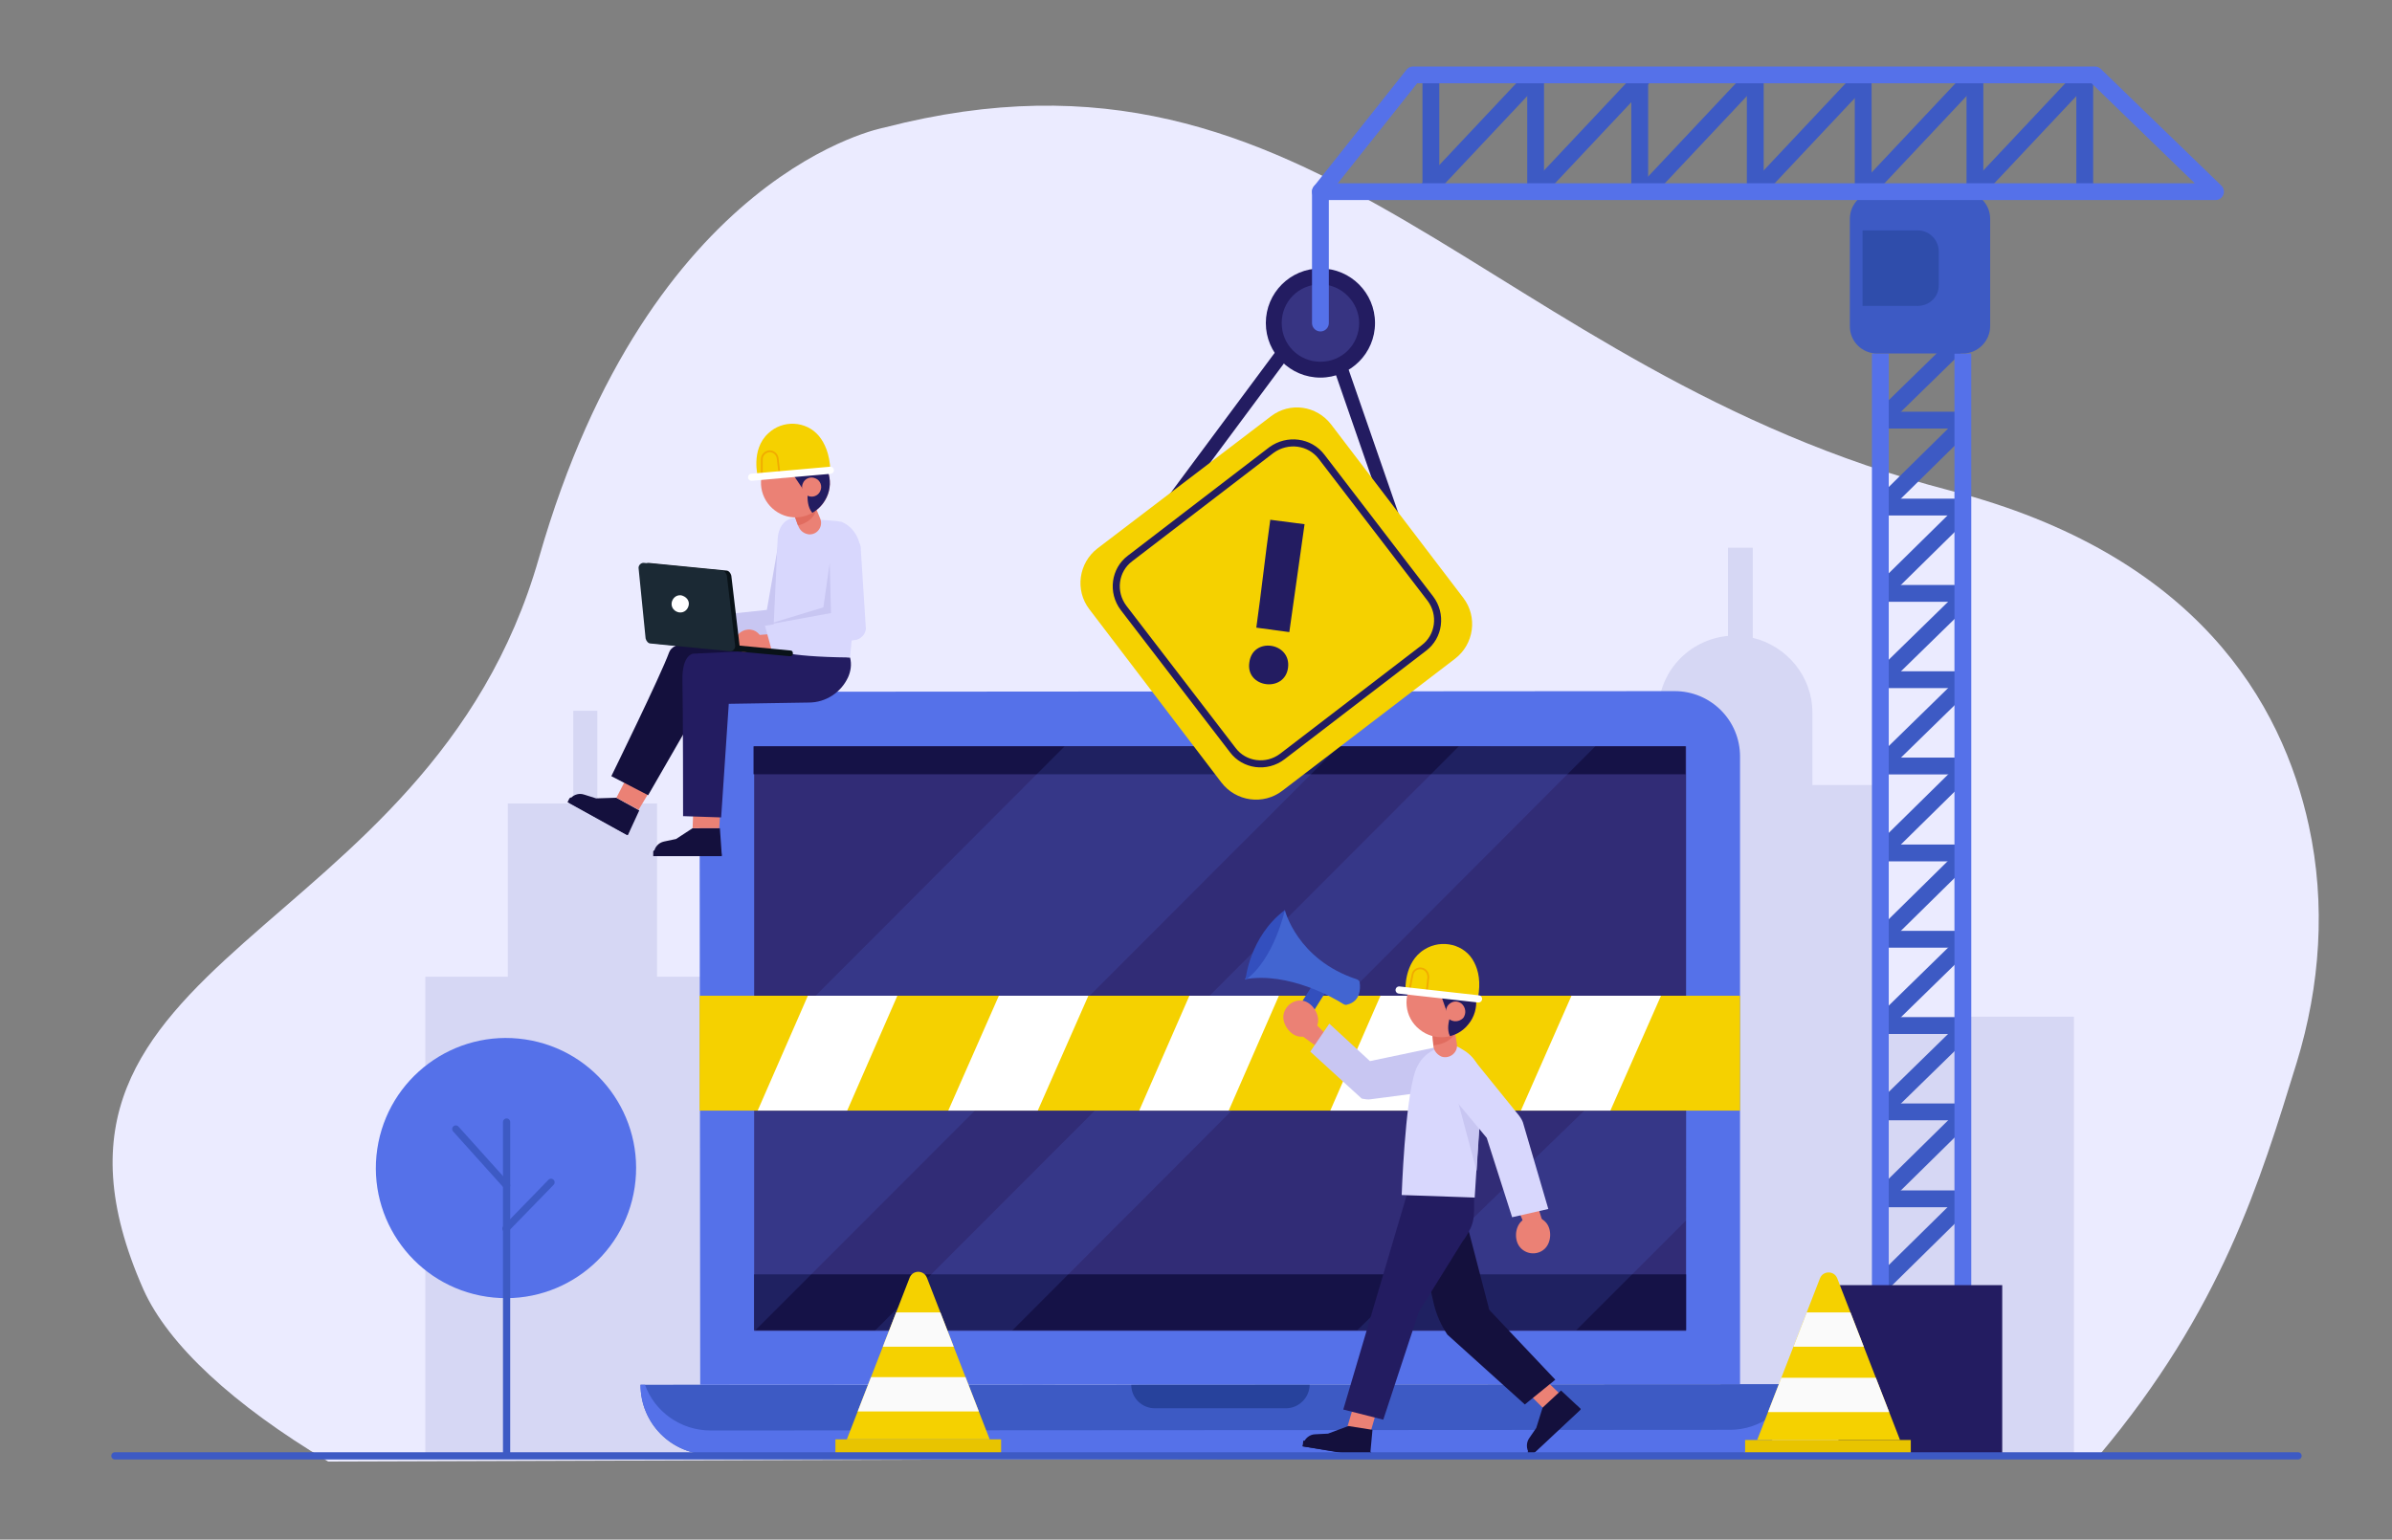 <?xml version="1.0" encoding="utf-8"?>
<!-- Generator: Adobe Illustrator 24.0.1, SVG Export Plug-In . SVG Version: 6.00 Build 0)  -->
<svg version="1.1" id="OBJECTS" xmlns="http://www.w3.org/2000/svg" xmlns:xlink="http://www.w3.org/1999/xlink" x="0px" y="0px"
	 viewBox="0 0 376.8 242.6" style="enable-background:new 0 0 376.8 242.6;" xml:space="preserve">
<rect x="0" y="0" width="376.8" height="242.6" fill="#808080" stroke="none"/>
<style type="text/css">
	.st0{fill:#EBEBFF;}
	.st1{fill:#D6D7F4;}
	.st2{fill:#3D5AC4;}
	.st3{fill:#5571E9;}
	.st4{fill:#27429C;}
	.st5{fill:#312C76;}
	.st6{fill:#151247;}
	.st7{opacity:0.16;fill:#5571E9;}
	.st8{clip-path:url(#XMLID_5_);fill:#FFFFFF;}
	.st9{fill:#14103D;}
	.st10{fill:#EB8175;}
	.st11{fill:#231C61;}
	.st12{fill:#E1AD9D;}
	.st13{fill:#C8C6F2;}
	.st14{fill:#D8D7FD;}
	.st15{fill:#091218;}
	.st16{fill:#1B2934;}
	.st17{fill:#FFFFFF;}
	.st18{fill:#E16C5F;}
	.st19{clip-path:url(#XMLID_6_);fill:#231C61;}
	.st20{fill:#F5D100;}
	.st21{fill:none;stroke:#F1AB00;stroke-width:0.28;stroke-miterlimit:10;}
	.st22{fill:none;stroke:#FFFFFF;stroke-width:1.121;stroke-linecap:round;stroke-linejoin:round;stroke-miterlimit:10;}
	.st23{fill:#334FBE;}
	.st24{fill:#4265D1;}
	.st25{clip-path:url(#XMLID_7_);fill:#231C61;}
	.st26{fill:none;stroke:#F1AB00;stroke-width:0.283;stroke-miterlimit:10;}
	.st27{fill:none;stroke:#FFFFFF;stroke-width:1.133;stroke-linecap:round;stroke-linejoin:round;stroke-miterlimit:10;}
	.st28{fill:none;stroke:#3D5AC4;stroke-width:2.649;stroke-miterlimit:10;}
	.st29{fill:none;stroke:#5571E9;stroke-width:2.649;stroke-miterlimit:10;}
	.st30{fill:#2F4DAB;}
	.st31{fill:none;stroke:#231C61;stroke-width:2.162;stroke-miterlimit:10;}
	.st32{fill:none;stroke:#231C61;stroke-width:1.114;stroke-miterlimit:10;}
	.st33{fill:#373482;}
	.st34{fill:none;stroke:#5571E9;stroke-width:2.649;stroke-linecap:round;stroke-linejoin:round;stroke-miterlimit:10;}
	.st35{clip-path:url(#XMLID_9_);fill:#FAFAFA;}
	.st36{fill:#E8C400;}
	.st37{clip-path:url(#XMLID_10_);fill:#FAFAFA;}
	.st38{fill:none;stroke:#3D5AC4;stroke-width:1.137;stroke-linecap:round;stroke-linejoin:round;stroke-miterlimit:10;}
</style>
<g>
	<g>
		<g>
			<g>
				<g>
					<path class="st0" d="M361.8,167.4c3.7-12.1,4.6-24.9,1.9-37.3c-4.2-19.3-17.6-42.7-56.5-52.8c-73.5-19.1-99.1-75-167.9-57.2
						c0,0-36.9,6.7-54.4,67.8C67.5,149-0.9,150.1,22.6,203.2c3.9,8.7,14.2,18.2,29.1,27.1l278.9-0.9
						C350,206.3,356,186.2,361.8,167.4z"/>
				</g>
				<g>
					<path class="st1" d="M296,123.7h-10.5v-11.4c0-5.7-4-10.5-9.4-11.8V86.3h-3.9v13.9c-6.2,0.6-11,5.7-11,12.1v11.8h-10.4v13.1
						h-0.7v24.4l-18.9-0.1v-29.2h-21.7v21.4h-15.2v20.8h-18.4v55H237v0h13.1v0h76.6v-69.3h-30.8L296,123.7z"/>
					<polygon class="st1" points="80,153.9 80,126.6 90.3,126.6 90.3,112 94.1,112 94.1,126.6 103.5,126.6 103.5,153.9 114.1,153.9 
						114.1,170.3 131,170.3 131,114.5 166.2,114.5 166.2,229.4 143.3,229.4 133.4,229.4 108.5,229.4 97,229.4 67,229.4 67,153.9 
											"/>
				</g>
			</g>
			<g>
				<g>
					<g>
						<path class="st2" d="M272.5,229.1l-160.6,0.1c-6.1,0-11-4.9-11-11l0,0l182.6-0.1l0,0C283.5,224.2,278.6,229.1,272.5,229.1z"/>
						<path class="st3" d="M272.5,225.3l-160.6,0.1c-4.7,0-8.8-3-10.3-7.2l-0.7,0c0,6.1,4.9,11,11,11l160.6-0.1c6.1,0,11-4.9,11-11
							l-0.7,0C281.3,222.3,277.2,225.3,272.5,225.3z"/>
						<path class="st4" d="M202.6,221.9l-20.7,0c-2,0-3.7-1.6-3.7-3.7l0,0l28.1,0l0,0C206.3,220.2,204.6,221.9,202.6,221.9z"/>
					</g>
					<g>
						<path class="st3" d="M274.1,218.1l-163.8,0.1l-0.1-98.9c0-5.7,4.6-10.3,10.3-10.3l143.3-0.1c5.7,0,10.3,4.6,10.3,10.3
							L274.1,218.1z"/>
						<rect x="118.8" y="117.6" class="st5" width="146.8" height="92.1"/>
						<rect x="118.8" y="200.8" class="st6" width="146.8" height="8.8"/>
						<rect x="118.7" y="117.6" class="st6" width="146.8" height="4.4"/>
						<g>
							<polygon class="st7" points="167.7,117.6 118.8,166.6 118.8,209.7 118.9,209.7 210.9,117.6 							"/>
							<polygon class="st7" points="137.8,209.7 159.4,209.7 251.4,117.5 229.8,117.6 							"/>
							<polygon class="st7" points="248.3,209.6 265.6,192.3 265.5,159.6 213.8,209.6 							"/>
						</g>
					</g>
				</g>
				<g>
					<defs>
						<rect id="XMLID_8_" x="110.2" y="156.9" width="163.9" height="18.1"/>
					</defs>
					<use xlink:href="#XMLID_8_"  style="overflow:visible;fill:#F5D100;"/>
					<clipPath id="XMLID_5_">
						<use xlink:href="#XMLID_8_"  style="overflow:visible;"/>
					</clipPath>
					<polygon class="st8" points="130.7,181.3 116.6,181.3 128.7,153.6 142.8,153.6 					"/>
					<polygon class="st8" points="160.7,181.3 146.6,181.3 158.8,153.6 172.9,153.6 					"/>
					<polygon class="st8" points="190.8,181.3 176.7,181.3 188.8,153.6 202.9,153.6 					"/>
					<polygon class="st8" points="220.9,181.3 206.8,181.3 218.9,153.6 233,153.6 					"/>
					<polygon class="st8" points="250.9,181.3 236.8,181.3 249,153.6 263.1,153.6 					"/>
				</g>
			</g>
			<g>
				<g>
					<g>
						<g>
							<g>
								<path class="st9" d="M97.1,125.7l-3.2,0.1l-1.9-0.6c-0.9-0.3-1.8,0.1-2.3,0.8l-0.2,0.4l9.4,5.2l1.8-3.9L97.1,125.7z"/>
								<path class="st9" d="M98.8,131.6l-9.4-5.2l0.3-0.6c0.1-0.1,0.2-0.2,0.3-0.1l9.2,5.1L98.8,131.6"/>
							</g>
							<polygon class="st10" points="100.6,127.6 103.1,123.4 100.6,118.9 97.1,125.7 							"/>
						</g>
						<path class="st9" d="M120,103c0,0-13.3-3.8-14.6-0.2c-1.3,3.6-9.1,19.5-9.1,19.5l5.8,3l8.7-15.1l11.7-1L120,103z"/>
					</g>
					<g>
						<g>
							<g>
								<path class="st9" d="M109.1,130.5l-2.6,1.7l-1.9,0.4c-0.9,0.2-1.5,0.9-1.6,1.8l0,0.4l10.7,0l-0.3-4.3L109.1,130.5z"/>
								<path class="st9" d="M113.7,134.9l-10.8,0l0-0.7c0-0.1,0.1-0.2,0.2-0.2l10.5,0L113.7,134.9"/>
							</g>
							<polygon class="st10" points="113.3,130.5 113.7,123.4 109.4,122.9 109.1,130.5 							"/>
						</g>
						<path class="st11" d="M121.8,102.4l-12.6,0.6c0,0-1.8,0.1-1.7,4.3c0.1,4.2,0.1,21.3,0.1,21.3l6,0.2l1.2-17.9l12.6-0.2
							c2.7,0,5.1-1.6,6.2-4c0.4-0.9,0.6-2,0.3-3.1L121.8,102.4z"/>
					</g>
				</g>
				<g>
					<g>
						<g>
							<path class="st12" d="M109.9,99.9c0,1.2-0.8,1.4-2,1.4c-1.2,0-2.3-0.2-2.3-1.4c0-1.2,1-2.2,2.2-2.2
								C108.9,97.7,109.9,98.7,109.9,99.9z"/>
							<path class="st12" d="M111.4,101.1l-2.5,0c-0.7,0-1.2-0.5-1.2-1.2l0,0c0-0.7,0.5-1.2,1.2-1.2l2.5,0c0.7,0,1.2,0.5,1.2,1.2
								l0,0C112.6,100.5,112,101.1,111.4,101.1z"/>
						</g>
						<path class="st13" d="M111.3,101.3l-0.8-4.1l10.3-1.1l2.1-12c0.2-1.1,1.8-2.4,2.9-2.2l-0.3-0.1c1.1,0.2,2.1,1.5,1.9,2.6
							l-2,14.4c-0.1,0.8-0.7,1.4-1.5,1.6L111.3,101.3z"/>
					</g>
					<path class="st14" d="M131.8,82.1c0.2,0,0.4,0.1,0.6,0.1l0.1,0c1.8,0.7,3,2.6,3,4.4l-1.6,17c-10.6-0.1-12.2-1.3-12.2-1.3
						l0.8-17.4c0.1-1.6,0.9-3.2,2.8-3.3l0,0L131.8,82.1z"/>
					<g>
						<g>
							<g>
								<path class="st10" d="M120.1,101.2c0.1,1.2-0.7,1.4-1.9,1.5c-1.2,0.1-2.3,0-2.4-1.2c-0.1-1.2,0.8-2.2,2-2.3
									C119,99.1,120,100,120.1,101.2z"/>
								<path class="st10" d="M121.7,102.3l-2.5,0.2c-0.7,0-1.2-0.5-1.3-1.1l0,0c0-0.7,0.5-1.2,1.1-1.3l2.5-0.2
									c0.7,0,1.2,0.5,1.3,1.1l0,0C122.8,101.7,122.3,102.3,121.7,102.3z"/>
							</g>
							<path class="st14" d="M121.6,102.6l-1.1-4l11.2-1.8l-0.6-10.4c0.1-1.1,1.3-2.3,2.4-2.2l0,0c1.1,0.1,2.2,1.3,2.1,2.4l0.8,12.5
								c-0.1,0.8-0.6,1.4-1.4,1.7L121.6,102.6z"/>
						</g>
					</g>
					<g>
						<path class="st15" d="M102.2,88.7l12.2,1.2c0.4,0,0.7,0.4,0.8,0.8l1.3,11c0.1,0.5-0.4,1-0.9,0.9l-12.4-1.2
							c-0.4,0-0.7-0.4-0.8-0.8l-1.1-11C101.3,89.1,101.7,88.7,102.2,88.7z"/>
						<path class="st16" d="M101.5,88.7l12.2,1.2c0.4,0,0.7,0.4,0.8,0.8l1.3,11c0.1,0.5-0.4,1-0.9,0.9l-12.4-1.2
							c-0.4,0-0.7-0.4-0.8-0.8l-1.1-11C100.5,89.1,101,88.6,101.5,88.7z"/>
						<path class="st15" d="M116.2,101.7l8.3,0.8c0.3,0,0.4,0.2,0.4,0.5l0,0c0,0.3-0.2,0.4-0.5,0.4l-8.8-0.8L116.2,101.7z"/>
						<path class="st17" d="M108.5,95.3c-0.1,0.7-0.7,1.3-1.5,1.2c-0.7-0.1-1.3-0.7-1.2-1.5c0.1-0.7,0.7-1.3,1.5-1.2
							C108.1,94,108.6,94.6,108.5,95.3z"/>
					</g>
					<polygon class="st13" points="130.7,88.7 130.9,96.6 120.5,98.5 129.7,95.7 					"/>
				</g>
				<g>
					<g>
						<path class="st10" d="M125.1,81.1l0.7,1.9c0.3,0.7,0.9,1.1,1.6,1.2l0,0c1.4,0.1,2.3-1.3,1.8-2.5l-1.2-2.9L125.1,81.1z"/>
						<path class="st18" d="M125.7,82.8c0,0,3.4-0.7,2.9-3.7c-0.5-3-3.7-0.7-3.7-0.7l0.3,3L125.7,82.8z"/>
						<g>
							<g>
								<defs>
									<path id="XMLID_1_" d="M120.4,73.8c-1.3,2.7-0.1,5.9,2.6,7.2c2.7,1.3,5.9,0.1,7.2-2.6c1.3-2.7,0.1-5.9-2.6-7.2
										C124.9,69.9,121.7,71.1,120.4,73.8z"/>
								</defs>
								<use xlink:href="#XMLID_1_"  style="overflow:visible;fill:#EB8175;"/>
								<clipPath id="XMLID_6_">
									<use xlink:href="#XMLID_1_"  style="overflow:visible;"/>
								</clipPath>
								<path class="st19" d="M127.3,77.1c0,0-0.8,4.3,2.3,4.4c3.2,0.1,1.4-8.1,1.4-8.1l-5-5.1l-7.7,1.9l0.8,5c0,0,1.2,0.6,7.8-0.4
									L127.3,77.1z"/>
								<polygon class="st19" points="124.2,73.7 126.7,77.4 128.9,75 								"/>
							</g>
							<path class="st10" d="M126.5,76.1c-0.4,0.8,0,1.7,0.7,2c0.8,0.4,1.7,0,2-0.7c0.4-0.8,0-1.7-0.7-2
								C127.7,75,126.8,75.4,126.5,76.1z"/>
						</g>
					</g>
					<g>
						<path class="st20" d="M119.4,75.2c0,0-1.2-4.3,1.6-6.9c2.3-2.2,6-2,8,0.4c0.9,1.1,1.7,2.8,1.8,5.4L119.4,75.2z"/>
						<path class="st21" d="M120,75.1l0-2.7c0-0.7,0.5-1.2,1.2-1.3l0,0c0.7,0,1.2,0.5,1.3,1.1l0.3,2.6"/>
						<line class="st22" x1="130.8" y1="74.1" x2="118.4" y2="75.2"/>
					</g>
				</g>
			</g>
			<g>
				<g>
					<g>
						<polygon class="st10" points="243.5,217.5 246.3,220.2 243.1,221.9 240.4,219.2 						"/>
						<path class="st9" d="M224,197.4l1.9,8.2c0.4,1.6,1.1,3.2,2.1,4.7l12.2,11l4.8-3.9l-10.4-11l-3.8-14.6L224,197.4z"/>
						<g>
							<path class="st9" d="M243,221.8l-1,3.2l-1.1,1.6c-0.5,0.7-0.5,1.7,0,2.4l0.3,0.3l7.8-7.3l-3.1-2.9L243,221.8z"/>
							<polyline class="st9" points="249,222.1 241.2,229.4 240.6,228.8 248.4,221.5 249,222.1 							"/>
						</g>
					</g>
					<g>
						<polygon class="st10" points="216.8,222.5 215.8,226 212.2,225 213.2,221.6 						"/>
						<path class="st11" d="M221.6,188.3l-10,33.8l6.3,1.6l5.6-17l6.9-11.1c0.4-0.5,0.7-1,1-1.6c0.6-1,0.8-2.1,0.8-3.2l0-2.2
							L221.6,188.3z"/>
						<g>
							<path class="st9" d="M212.4,224.7l-3.2,1.2l-2,0.1c-0.9,0-1.7,0.7-1.9,1.5l-0.1,0.4l10.6,1.7l0.4-4.3L212.4,224.7z"/>
							<polyline class="st9" points="215.9,229.7 205.2,227.9 205.3,227 216,228.8 215.9,229.7 							"/>
						</g>
					</g>
				</g>
				<g>
					<g>
						<g>
							<polygon class="st23" points="207.6,153.9 203.6,160.2 205.5,161.6 209.7,154.9 							"/>
							<path class="st24" d="M202.4,143.4c0,0,1.9,7.8,11.3,10.9c0.3,0.1,0.5,0.3,0.5,0.6c0.1,0.9,0.1,2.9-2,3.4
								c-0.2,0.1-0.4,0-0.6-0.1c-1.4-0.9-8.6-5.1-15.5-3.9L202.4,143.4z"/>
							<path class="st23" d="M202.4,143.4c0,0-1.7,7.8-6.2,11C196.2,154.4,196.8,147.6,202.4,143.4z"/>
						</g>
						<g>
							<g>
								<g>
									<path class="st10" d="M202.2,159.8c-0.3,1.4,0.9,3.2,2.3,3.5c1.4,0.3,2.8-0.6,3.1-2.1c0.3-1.4-0.9-3.2-2.3-3.5
										C203.9,157.4,202.5,158.4,202.2,159.8z"/>
								</g>
								<polyline class="st10" points="209.9,164 207,161.1 205.2,163.3 209.9,166.7 								"/>
							</g>
							<path class="st13" d="M209.4,161.3l-3,4.4l8.1,7.4c0.5,0.1,1,0.2,1.5,0.1l10.7-1.4c1.7-0.1,3-1.5,2.9-3.2l0,0
								c-0.1-1.7,0.2-4.1-1.4-4l-12.4,2.6L209.4,161.3z"/>
						</g>
					</g>
					<g>
						<g>
							<path class="st14" d="M233.4,171.4c0.3-2.3-0.8-4.7-2.8-5.9c-0.9-0.6-1.8-1-2.4-0.8c-2.1,0.4-4.3,1.3-5.3,4.2
								c-1.6,4.9-2.1,19.4-2.1,19.4l11.5,0.4L233.4,171.4z"/>
						</g>
						<polygon class="st13" points="229.2,171.8 232.6,184.5 233.3,173.7 						"/>
					</g>
					<g>
						<g>
							<g>
								<path class="st10" d="M243.3,196.8c1.1-1,1.2-3.1,0.2-4.2c-1-1.1-2.7-1.2-3.8-0.2c-1.1,1-1.2,3.1-0.2,4.2
									C240.5,197.7,242.2,197.8,243.3,196.8z"/>
							</g>
							<polyline class="st10" points="238,187.8 240.1,192.9 242.9,192.2 241.2,186.7 							"/>
						</g>
						<path class="st14" d="M238.2,191.8l5.7-1.3l-3.9-13.3c-0.1-0.5-0.4-1-0.7-1.4l-7.2-8.9c-1-1.4-2.6-1.1-4-0.2l0,0
							c-1.4,1-1.7,2.9-0.8,4.3l6.9,8.3L238.2,191.8z"/>
					</g>
				</g>
				<g>
					<g>
						<path class="st10" d="M225.6,162.9l0.2,2c0.1,0.7,0.6,1.3,1.3,1.6l0,0c1.3,0.4,2.6-0.7,2.4-2l-0.5-3.1L225.6,162.9z"/>
						<path class="st18" d="M225.8,164.7c0,0,3.5-0.1,3.8-3.2c0.3-3.1-3.5-1.2-3.5-1.2l-0.4,3L225.8,164.7z"/>
						<g>
							<g>
								<defs>
									<path id="XMLID_11_" d="M222.8,154.5c-1.9,2.3-1.6,5.8,0.8,7.7c2.3,1.9,5.8,1.6,7.7-0.8c1.9-2.3,1.6-5.8-0.8-7.7
										C228.1,151.9,224.7,152.2,222.8,154.5z"/>
								</defs>
								<use xlink:href="#XMLID_11_"  style="overflow:visible;fill:#EB8175;"/>
								<clipPath id="XMLID_7_">
									<use xlink:href="#XMLID_11_"  style="overflow:visible;"/>
								</clipPath>
								<path class="st25" d="M228.7,159.5c0,0-1.9,4,1.2,4.9c3.1,0.9,3.4-7.6,3.4-7.6l-3.7-6.2l-8-0.1l-0.5,5.1c0,0,1,0.9,7.8,1.5
									L228.7,159.5z"/>
								<polygon class="st25" points="226.5,155.4 228,159.7 230.8,157.9 								"/>
							</g>
							<path class="st10" d="M228.1,158.4c-0.5,0.7-0.4,1.6,0.2,2.2c0.7,0.5,1.6,0.4,2.2-0.2c0.5-0.7,0.4-1.6-0.2-2.2
								C229.6,157.6,228.7,157.7,228.1,158.4z"/>
						</g>
					</g>
					<g>
						<path class="st20" d="M221.4,156.1c0,0-0.3-4.5,3-6.5c2.7-1.7,6.4-0.8,7.8,2c0.7,1.3,1.1,3.2,0.6,5.7L221.4,156.1z"/>
						<path class="st26" d="M222,156.2l0.5-2.6c0.1-0.7,0.8-1.1,1.4-1l0,0c0.7,0.1,1.1,0.7,1.1,1.4l-0.3,2.7"/>
						<line class="st27" x1="232.9" y1="157.4" x2="220.4" y2="156"/>
					</g>
				</g>
			</g>
			<g>
				<g>
					<line class="st28" x1="309.2" y1="189.7" x2="296.2" y2="202.5"/>
					<line class="st28" x1="309.2" y1="176.1" x2="296.2" y2="188.9"/>
					<line class="st28" x1="309.2" y1="162.5" x2="296.2" y2="175.2"/>
					<line class="st28" x1="309.2" y1="148.9" x2="296.2" y2="161.6"/>
					<line class="st28" x1="309.2" y1="135.2" x2="296.2" y2="148"/>
					<line class="st28" x1="309.2" y1="121.6" x2="296.2" y2="134.4"/>
					<line class="st28" x1="309.2" y1="108" x2="296.2" y2="120.7"/>
					<line class="st28" x1="309.2" y1="94.4" x2="296.2" y2="107.1"/>
					<line class="st28" x1="309.2" y1="80.7" x2="296.2" y2="93.5"/>
					<line class="st28" x1="309.2" y1="67.1" x2="296.2" y2="79.9"/>
					<line class="st28" x1="309.2" y1="53.5" x2="296.2" y2="66.2"/>
					<line class="st28" x1="296.2" y1="188.9" x2="309.2" y2="188.9"/>
					<line class="st28" x1="296.2" y1="175.2" x2="309.2" y2="175.2"/>
					<line class="st28" x1="296.2" y1="161.6" x2="309.2" y2="161.6"/>
					<line class="st28" x1="296.2" y1="148" x2="309.2" y2="148"/>
					<line class="st28" x1="296.2" y1="134.4" x2="309.2" y2="134.4"/>
					<line class="st28" x1="296.2" y1="120.7" x2="309.2" y2="120.7"/>
					<line class="st28" x1="296.2" y1="107.1" x2="309.2" y2="107.1"/>
					<line class="st28" x1="296.2" y1="93.5" x2="309.2" y2="93.5"/>
					<line class="st28" x1="296.2" y1="79.9" x2="309.2" y2="79.9"/>
					<line class="st28" x1="296.2" y1="66.2" x2="309.2" y2="66.2"/>
					<line class="st29" x1="296.2" y1="206.2" x2="296.2" y2="55.7"/>
					<line class="st29" x1="309.2" y1="206.2" x2="309.2" y2="55.7"/>
					<rect x="289.6" y="202.5" class="st11" width="25.8" height="26.8"/>
				</g>
				<g>
					<g>
						<path class="st2" d="M309.2,55.7h-13.5c-2.4,0-4.3-1.9-4.3-4.3V34.5c0-2.4,1.9-4.3,4.3-4.3h13.5c2.4,0,4.3,1.9,4.3,4.3v16.9
							C313.5,53.7,311.6,55.7,309.2,55.7z"/>
						<path class="st30" d="M302.1,48.2h-8.7V36.3h8.7c1.8,0,3.3,1.5,3.3,3.3V45C305.4,46.8,303.9,48.2,302.1,48.2z"/>
					</g>
					<g>
						<g>
							<line class="st31" x1="210.9" y1="57.1" x2="221.3" y2="87.1"/>
							<line class="st31" x1="203.7" y1="53.5" x2="183.5" y2="80.7"/>
							<g>
								<path class="st20" d="M209.7,66.9l20.8,27.3c2.3,3,1.7,7.3-1.3,9.6L202,124.6c-3,2.3-7.3,1.7-9.6-1.3L171.6,96
									c-2.3-3-1.7-7.3,1.3-9.6l27.3-20.8C203.2,63.3,207.4,63.9,209.7,66.9z"/>
								<path class="st32" d="M208.2,72l17.1,22.3c1.9,2.5,1.4,6-1,7.8l-22.3,17.1c-2.5,1.9-6,1.4-7.8-1L177,95.8
									c-1.9-2.5-1.4-6,1-7.8l22.3-17.1C202.8,69.1,206.3,69.5,208.2,72z"/>
								<g>
									<path class="st11" d="M202.9,105.2c-0.5,4-6.7,3.2-6.1-0.8C197.3,100.3,203.4,101.2,202.9,105.2z M205.5,82.6l-2.4,17
										l-5.2-0.7c0.8-5.7,1.4-11.3,2.2-17L205.5,82.6z"/>
								</g>
							</g>
						</g>
						<g>
							<g>
								<circle class="st11" cx="208" cy="50.9" r="8.6"/>
								<path class="st33" d="M214.1,50.9c0,3.4-2.7,6.1-6.1,6.1c-3.4,0-6.1-2.7-6.1-6.1c0-3.4,2.7-6.1,6.1-6.1
									C211.3,44.8,214.1,47.6,214.1,50.9z"/>
							</g>
							<g>
								<line class="st28" x1="241.9" y1="11.8" x2="241.9" y2="30.2"/>
								<line class="st28" x1="225.4" y1="11.8" x2="225.4" y2="30.2"/>
								<line class="st28" x1="258.3" y1="11.8" x2="258.3" y2="30.2"/>
								<line class="st28" x1="276.5" y1="11.8" x2="276.5" y2="30.2"/>
								<line class="st28" x1="293.5" y1="11.8" x2="293.5" y2="30.2"/>
								<line class="st28" x1="311.1" y1="11.8" x2="311.1" y2="30.2"/>
								<line class="st28" x1="328.4" y1="11.8" x2="328.4" y2="30.2"/>
								<line class="st28" x1="224.6" y1="30.2" x2="241.9" y2="11.8"/>
								<line class="st28" x1="241.9" y1="30.2" x2="259.2" y2="11.8"/>
								<line class="st28" x1="259.2" y1="30.2" x2="276.5" y2="11.8"/>
								<line class="st28" x1="276.5" y1="30.2" x2="293.8" y2="11.8"/>
								<line class="st28" x1="293.8" y1="30.2" x2="311.1" y2="11.8"/>
								<line class="st28" x1="311.1" y1="30.2" x2="328.4" y2="11.8"/>
								<polygon class="st34" points="208,30.2 349,30.2 330,11.8 222.6,11.8 								"/>
								<line class="st34" x1="208" y1="30.2" x2="208" y2="50.9"/>
							</g>
						</g>
					</g>
				</g>
			</g>
			<g>
				<g>
					<g>
						<defs>
							<path id="XMLID_4_" d="M133.4,226.8l9.9-25.5c0.5-1.2,2.2-1.2,2.7,0l9.9,25.5H133.4z"/>
						</defs>
						<use xlink:href="#XMLID_4_"  style="overflow:visible;fill:#F5D100;"/>
						<clipPath id="XMLID_9_">
							<use xlink:href="#XMLID_4_"  style="overflow:visible;"/>
						</clipPath>
						<rect x="135.7" y="206.8" class="st35" width="17.5" height="5.4"/>
						<rect x="134.7" y="217" class="st35" width="19.8" height="5.4"/>
					</g>
					<rect x="131.6" y="226.8" class="st36" width="26.1" height="2.2"/>
				</g>
				<g>
					<g>
						<defs>
							<path id="XMLID_3_" d="M276.8,226.9l9.9-25.5c0.5-1.2,2.2-1.2,2.7,0l9.9,25.5H276.8z"/>
						</defs>
						<use xlink:href="#XMLID_3_"  style="overflow:visible;fill:#F5D100;"/>
						<clipPath id="XMLID_10_">
							<use xlink:href="#XMLID_3_"  style="overflow:visible;"/>
						</clipPath>
						<rect x="279" y="206.8" class="st37" width="17.5" height="5.4"/>
						<rect x="278.1" y="217.1" class="st37" width="19.8" height="5.4"/>
					</g>
					<rect x="274.9" y="226.9" class="st36" width="26.1" height="2.2"/>
				</g>
			</g>
			<g>
				<g>
					
						<ellipse transform="matrix(0.147 -0.989 0.989 0.147 -114.1 235.913)" class="st3" cx="79.8" cy="184.1" rx="20.5" ry="20.5"/>
					<g>
						<line class="st38" x1="79.8" y1="176.8" x2="79.8" y2="228.9"/>
						<line class="st38" x1="71.8" y1="177.9" x2="79.8" y2="186.8"/>
						<path class="st38" d="M86.8,186.3c-0.6,0.6-7.1,7.3-7.1,7.3"/>
					</g>
				</g>
				<line class="st38" x1="18.1" y1="229.4" x2="362" y2="229.4"/>
			</g>
		</g>
	</g>
</g>
</svg>
